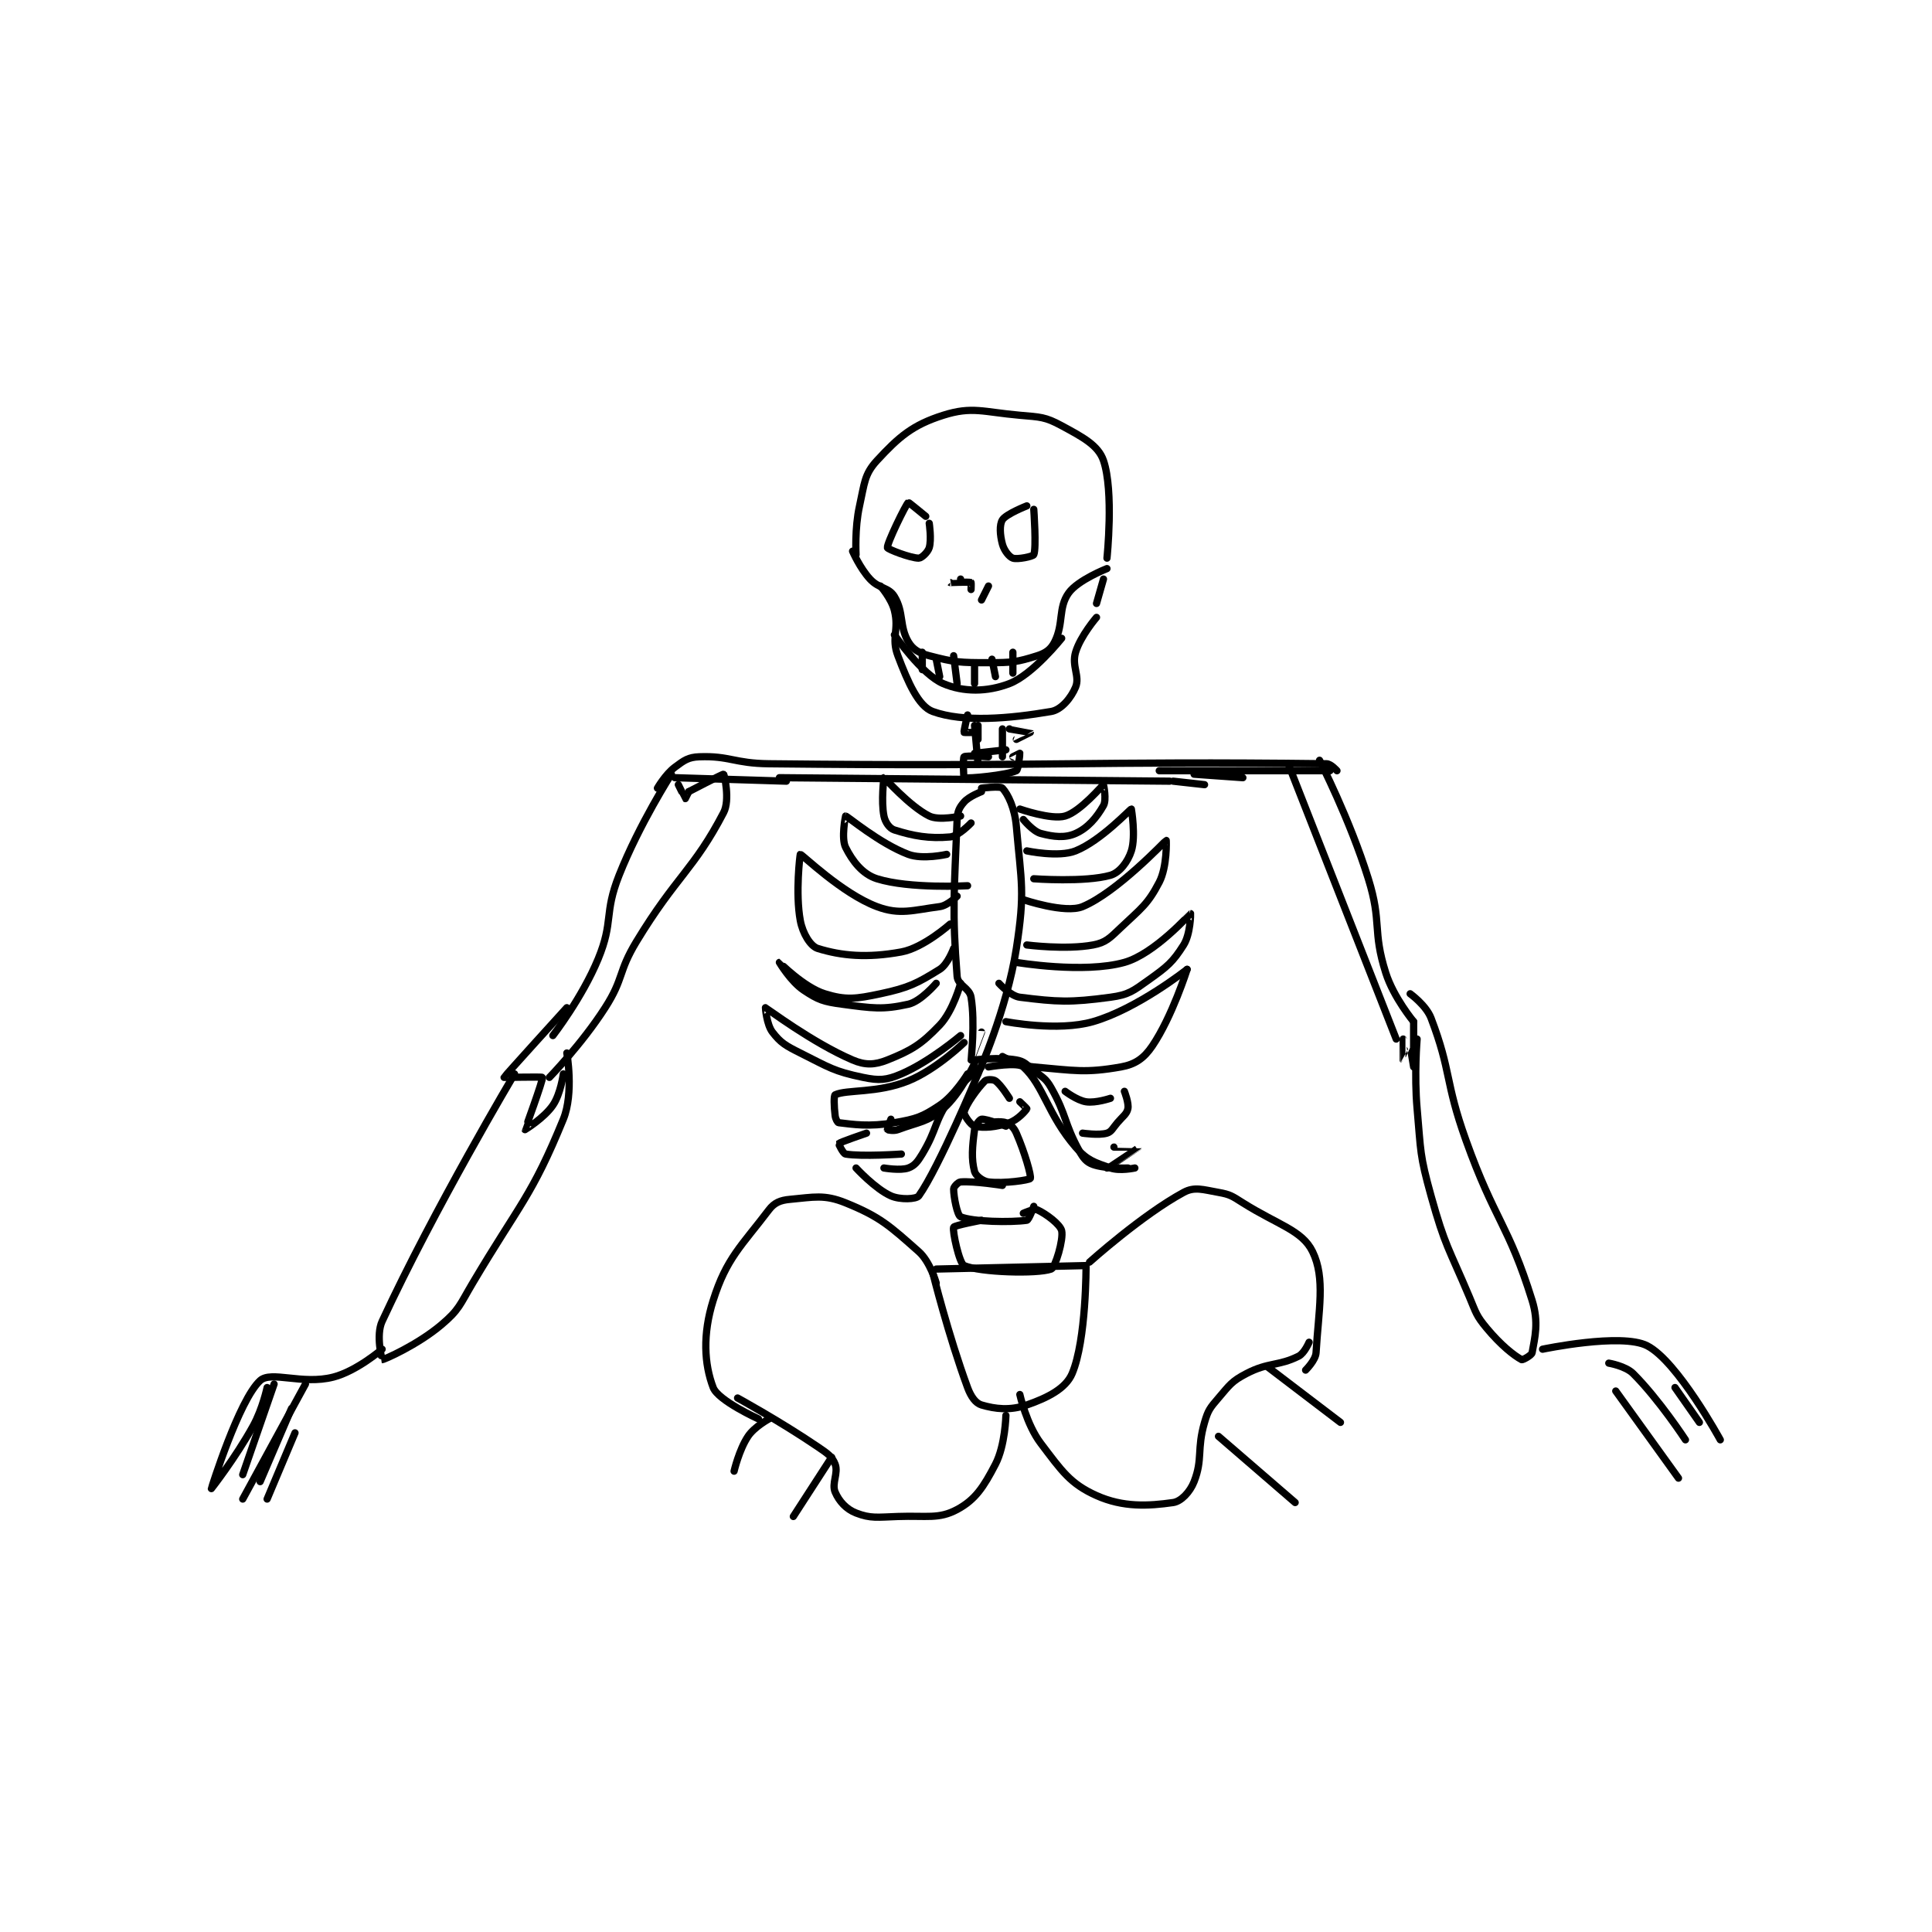 <?xml version="1.0" encoding="utf-8"?>
<!DOCTYPE svg PUBLIC "-//W3C//DTD SVG 1.1//EN" "http://www.w3.org/Graphics/SVG/1.1/DTD/svg11.dtd">
<svg viewBox="0 0 800 800" preserveAspectRatio="xMinYMin meet" xmlns="http://www.w3.org/2000/svg" version="1.1">
<g fill="none" stroke="black" stroke-linecap="round" stroke-linejoin="round" stroke-width="2.079">
<g transform="translate(87.52,171.954) scale(1.443) translate(-7,-29)">
<path id="0" d="M192 69 C192 69 191.559 61.485 193 55 C194.43 48.565 194.352 45.953 198 42 C204.325 35.148 208.25 31.774 217 29 C225.325 26.36 228.408 28.066 239 29 C244.905 29.521 246.244 29.424 251 32 C257.08 35.293 261.499 37.613 263 42 C266.016 50.816 264 70 264 70 "/>
<path id="1" d="M191 68 C191 68 193.09 72.848 196 76 C198.644 78.864 201.338 78.28 203 81 C205.767 85.528 204.358 89.509 207 94 C208.296 96.203 210.052 97.231 213 98 C220.334 99.913 221.781 100 230 100 C236.768 100 238.238 99.82 244 98 C246.466 97.221 247.929 96.142 249 94 C251.636 88.728 249.955 84.263 253 80 C255.684 76.243 264 73 264 73 "/>
<path id="2" d="M199 78 C199 78 202.147 81.589 203 85 C204.412 90.65 202.027 92.799 204 98 C206.919 105.695 209.912 112.513 214 114 C222.787 117.195 235.965 116.055 248 114 C250.901 113.505 253.733 110.078 255 107 C256.283 103.885 253.813 100.957 255 97 C256.401 92.331 261 87 261 87 "/>
<path id="3" d="M263 76 L261 83 "/>
<path id="4" d="M203 92 C203 92 210.844 103.388 217 106 C222.866 108.488 229.613 108.442 236 106 C242.713 103.433 251 93 251 93 "/>
<path id="5" d="M211 97 L211 102 "/>
<path id="6" d="M215 99 L216 104 "/>
<path id="7" d="M220 98 L221 106 "/>
<path id="8" d="M226 101 L226 106 "/>
<path id="9" d="M231 99 L232 104 "/>
<path id="10" d="M237 97 L237 103 "/>
<path id="11" d="M212 58 C212 58 207.075 53.939 207 54 C206.28 54.589 200.787 65.865 201 67 C201.084 67.448 207.644 70 210 70 C210.785 70 212.609 68.303 213 67 C213.702 64.661 213 60 213 60 "/>
<path id="12" d="M241 55 C241 55 235.071 57.316 234 59 C233.113 60.394 233.28 63.361 234 66 C234.495 67.816 235.96 69.653 237 70 C238.359 70.453 242.781 69.511 243 69 C243.798 67.139 243 56 243 56 "/>
<path id="13" d="M222 76 C222 76 218.999 77 219 77 C219.002 77.001 224.325 76.775 225 77 C225.075 77.025 225 79 225 79 "/>
<path id="14" d="M230 78 L228 82 "/>
<path id="15" d="M226 118 L227 129 "/>
<path id="16" d="M234 119 L234 127 "/>
<path id="17" d="M226 126 L235 125 "/>
<path id="18" d="M230 127 C230 127 223.504 126.568 223 127 C222.629 127.318 222.859 132.963 223 133 C224.272 133.339 235.08 132.277 238 131 C238.586 130.744 239.021 126.083 239 126 C238.998 125.991 237 127 237 127 "/>
<path id="19" d="M170 133 L282 134 "/>
<path id="20" d="M283 134 L292 135 "/>
<path id="21" d="M228 137 C228 137 224.474 138.315 223 140 C221.651 141.542 221.094 142.642 221 145 C220.165 165.886 219.528 171.236 221 190 C221.207 192.633 224.546 193.279 225 196 C226.225 203.348 224.998 213.992 225 214 C225.001 214.003 228 206 228 206 "/>
<path id="22" d="M228 136 C228 136 233.389 135.328 234 136 C235.639 137.803 237.539 141.703 238 147 C239.421 163.339 240.533 165.648 238 182 C235.271 199.615 227 218 227 218 "/>
<path id="23" d="M239 142 C239 142 248.017 145.162 252 144 C256.37 142.725 262.789 135.057 263 135 C263.026 134.993 263.942 139.352 263 141 C261.027 144.452 258.515 147.438 255 149 C251.958 150.352 248.701 149.987 245 149 C242.755 148.401 240 145 240 145 "/>
<path id="24" d="M241 154 C241 154 250.112 155.955 255 154 C262.262 151.095 270.68 142 271 142 C271 142 272.333 149.779 271 154 C270.012 157.129 267.624 160.25 265 161 C257.691 163.088 243 162 243 162 "/>
<path id="25" d="M240 168 C240 168 251.979 172.082 257 170 C266.898 165.896 280.772 151.073 281 151 C281.044 150.986 281.306 158.565 279 163 C275.689 169.367 273.854 170.454 268 176 C264.802 179.03 263.684 180.318 260 181 C252.158 182.452 241 181 241 181 "/>
<path id="26" d="M238 186 C238 186 257.292 189.278 269 186 C277.656 183.576 287.839 172.047 288 172 C288.032 171.99 287.969 177.883 286 181 C282.87 185.956 281.32 187.2 276 191 C271.478 194.23 270.231 195.293 265 196 C253.352 197.574 249.74 197.343 239 196 C236.315 195.664 233 192 233 192 "/>
<path id="27" d="M235 203 C235 203 249.867 205.923 260 203 C272.698 199.337 287 188 287 188 "/>
<path id="28" d="M287 188 C287 188 282.717 201.574 277 210 C274.595 213.544 272.093 215.278 268 216 C257.828 217.795 254.775 217.039 243 216 C238.636 215.615 234 213 234 213 "/>
<path id="29" d="M222 144 C222 144 215.799 145.399 213 144 C207.247 141.124 200.204 133 200 133 C200 133 199.143 139.716 200 144 C200.358 145.791 201.608 147.561 203 148 C208.429 149.714 212.947 150.55 219 150 C221.435 149.779 225 146 225 146 "/>
<path id="30" d="M218 155 C218 155 211.129 156.566 207 155 C198.678 151.843 189.543 144.06 189 144 C188.972 143.997 187.689 150.377 189 153 C190.967 156.934 193.835 160.691 198 162 C207.376 164.947 224 164 224 164 "/>
<path id="31" d="M221 167 C221 167 218.286 169.702 216 170 C208.367 170.996 204.579 172.467 198 170 C187.903 166.214 176.445 154.919 176 155 C175.92 155.014 174.548 166.158 176 174 C176.682 177.684 178.911 181.352 181 182 C187.787 184.107 195.179 184.809 205 183 C211.381 181.825 219 175 219 175 "/>
<path id="32" d="M220 182 C220 182 218.334 186.555 216 188 C209.546 191.995 207.191 193.263 199 195 C191.91 196.504 189.057 196.88 183 195 C177.021 193.144 170.002 186 170 186 C169.999 186 173.244 191.496 177 194 C181.162 196.775 182.67 197.289 188 198 C196.78 199.171 199.667 199.63 207 198 C210.602 197.2 215 192 215 192 "/>
<path id="33" d="M222 192 C222 192 219.863 199.953 216 204 C210.701 209.552 207.872 211.251 201 214 C197.383 215.447 194.644 215.561 191 214 C179.549 209.092 166.245 199.085 166 199 C165.964 198.988 166.335 203.835 168 206 C170.37 209.081 171.761 209.881 176 212 C184.285 216.143 185.625 217.267 194 219 C198.648 219.962 200.71 219.839 205 218 C213.151 214.507 222 207 222 207 "/>
<path id="34" d="M172 134 L140 133 "/>
<path id="35" d="M279 131 L328 131 "/>
<path id="36" d="M289 132 L303 133 "/>
<path id="37" d="M135 136 C135 136 137.282 132.038 140 130 C142.646 128.015 143.878 127.116 147 127 C155.748 126.676 157.04 128.889 167 129 C246.594 129.884 259.882 128.177 327 129 C328.269 129.016 330 131 330 131 "/>
<path id="38" d="M227 118 L227 122 "/>
<path id="39" d="M224 115 C224 115 222.872 119.68 223 120 C223.033 120.084 226 120 226 120 "/>
<path id="40" d="M236 119 C236 119 241.989 119.984 242 120 C242.001 120.002 238 122 238 122 "/>
<path id="41" d="M139 132 C139 132 129.824 146.302 124 161 C119.604 172.095 122.48 174.154 118 185 C113.369 196.212 105 207 105 207 "/>
<path id="42" d="M223 209 C223 209 215.059 216.733 207 220 C198.089 223.612 189.289 222.434 186 224 C185.59 224.195 185.669 227.35 186 230 C186.117 230.939 186.681 231.963 187 232 C191.132 232.486 195.74 233.252 203 232 C209.29 230.916 210.96 230.36 216 227 C220.32 224.12 224 218 224 218 "/>
<path id="43" d="M226 215 C226 215 222.018 223.667 217 228 C212.49 231.895 210.084 231.719 204 234 C202.803 234.449 201.054 234.081 201 234 C200.937 233.906 202 231 202 231 "/>
<path id="44" d="M226 214 C226 214 232.981 213.114 238 214 C240.313 214.408 240.811 215.249 243 217 C245.663 219.13 246.434 219.229 248 222 C252.508 229.975 251.607 231.947 256 240 C257.214 242.226 258.106 243.324 260 244 C263.613 245.291 270 245 270 245 "/>
<path id="45" d="M228 216 C228 216 222.337 220.092 219 225 C214.268 231.959 215.356 233.74 211 241 C209.66 243.234 208.755 244.362 207 245 C204.748 245.819 200 245 200 245 "/>
<path id="46" d="M252 223 C252 223 255.38 225.597 258 226 C260.776 226.427 265 225 265 225 "/>
<path id="47" d="M269 223 C269 223 270.351 226.419 270 228 C269.657 229.544 268.607 230.125 267 232 C265.637 233.59 265.303 234.609 264 235 C261.661 235.702 257 235 257 235 "/>
<path id="48" d="M266 239 C266 239 273.002 238.993 273 239 C272.99 239.029 264 245 264 245 "/>
<path id="49" d="M205 241 C205 241 193.703 241.784 189 241 C188.265 240.877 186.963 238.037 187 238 C187.411 237.589 195 235 195 235 "/>
<path id="50" d="M227 218 C227 218 215.755 244.944 210 253 C209.303 253.976 204.648 254.177 202 253 C197.512 251.006 192 245 192 245 "/>
<path id="51" d="M230 216 C230 216 238.381 214.511 240 216 C245.853 221.385 246.987 229.705 255 239 C258.261 242.782 260.353 243.36 265 245 C267.685 245.947 272 245 272 245 "/>
<path id="52" d="M236 225 C236 225 233.654 221.182 232 220 C231.345 219.532 229.453 219.547 229 220 C226.734 222.266 223.505 226.811 223 229 C222.839 229.697 224.928 232.753 226 233 C228.67 233.616 232.068 233.311 236 232 C238.41 231.197 240.743 228.514 241 228 C241.04 227.921 239 226 239 226 "/>
<path id="53" d="M235 233 C235 233 229.425 230.842 228 231 C227.51 231.054 226.179 232.653 226 234 C225.34 238.947 225.044 242.415 226 246 C226.324 247.215 228.356 248.794 230 249 C234.463 249.558 241.738 248.458 242 248 C242.357 247.376 240.403 240.492 238 235 C237.298 233.394 236.317 232.494 235 232 C233.403 231.401 230 232 230 232 "/>
<path id="54" d="M234 250 C234 250 226.019 248.713 222 249 C221.278 249.052 220 250.427 220 251 C220 253.294 221.041 258.589 222 259 C225.431 260.471 236.475 260.646 241 260 C241.617 259.912 243 256 243 256 "/>
<path id="55" d="M228 260 C228 260 220.204 261.47 220 262 C219.605 263.027 221.62 272.409 223 273 C227.548 274.949 243.905 275.463 248 274 C249.151 273.589 251.585 265.487 251 263 C250.565 261.153 246.512 258.142 244 257 C243.084 256.584 240 258 240 258 "/>
<path id="56" d="M215 274 L258 273 "/>
<path id="57" d="M214 275 C214 275 218.468 292.984 224 308 C224.976 310.65 226.339 312.511 228 313 C231.948 314.161 236.182 314.668 241 313 C246.973 310.932 252.178 308.288 254 304 C258.102 294.347 258 273 258 273 "/>
<path id="58" d="M259 272 C259 272 274.102 258.431 286 252 C289.147 250.299 291.535 251.212 296 252 C299.362 252.593 299.884 253.038 303 255 C313.101 261.36 319.996 262.849 323 269 C326.727 276.632 324.717 285.804 324 298 C323.872 300.181 321 303 321 303 "/>
<path id="59" d="M215 278 C215 278 213.243 271.869 210 269 C201.647 261.61 198.961 259.038 189 255 C182.874 252.516 179.859 253.376 173 254 C170.296 254.246 168.555 254.95 167 257 C159.147 267.352 154.797 270.897 151 283 C147.94 292.754 148.433 301.286 151 308 C152.435 311.752 164 317 164 317 "/>
<path id="60" d="M158 311 C158 311 170.186 317.662 181 325 C183.792 326.895 185.155 327.803 186 330 C186.976 332.539 184.945 335.538 186 338 C187.131 340.638 189.186 342.906 192 344 C196.183 345.627 198.143 345.202 204 345 C212.355 344.712 215.743 345.817 221 343 C226.226 340.2 228.617 336.525 232 330 C234.814 324.574 235 316 235 316 "/>
<path id="61" d="M322 295 C322 295 320.66 298.17 319 299 C313.189 301.905 310.392 300.665 304 304 C299.77 306.207 299.238 307.222 296 311 C293.563 313.843 293.034 314.455 292 318 C289.737 325.76 291.551 328.48 289 335 C287.828 337.995 285.26 340.677 283 341 C275.844 342.022 268.627 342.412 261 339 C253.434 335.615 250.996 331.904 245 324 C240.901 318.596 239 310 239 310 "/>
<path id="62" d="M167 317 C167 317 162.835 319.248 161 322 C158.418 325.873 157 332 157 332 "/>
<path id="63" d="M185 328 L174 345 "/>
<path id="64" d="M296 322 L318 341 "/>
<path id="65" d="M310 302 L331 318 "/>
<path id="66" d="M141 135 C141 135 142.935 138.957 143 139 C143.005 139.003 144 137 144 137 "/>
<path id="67" d="M144 137 C144 137 153.803 131.882 154 132 C154.185 132.111 155.884 139.383 154 143 C145.435 159.446 140.441 161.156 129 180 C123.636 188.835 125.477 190.457 120 199 C113.31 209.436 104 219 104 219 "/>
<path id="68" d="M109 199 C109 199 91.112 218.679 91 219 C90.984 219.047 101.911 218.778 102 219 C102.262 219.655 96.99 233.973 97 234 C97.003 234.008 102.469 230.681 105 227 C107.24 223.742 108 218 108 218 "/>
<path id="69" d="M316 129 L347 208 "/>
<path id="70" d="M325 128 C325 128 333.67 144.889 339 162 C342.968 174.738 340.109 176.729 344 189 C346.251 196.099 352 203 352 203 "/>
<path id="71" d="M352 203 C352 203 352 216 352 216 C352 216 351.016 210.011 351 210 C350.998 209.999 349.001 214.001 349 214 C348.996 213.996 349 208 349 208 "/>
<path id="72" d="M94 218 C94 218 70.961 256.716 56 289 C54.143 293.008 55.98 299.999 56 300 C56.497 300.029 66.143 295.802 73 290 C78.158 285.635 78.232 284.352 82 278 C95.566 255.132 98.893 253.263 108 231 C111.067 223.503 109 212 109 212 "/>
<path id="73" d="M353 208 C353 208 352.129 218.203 353 228 C354.104 240.421 353.703 241.129 357 253 C361.048 267.573 362.048 267.865 368 282 C369.965 286.667 369.935 287.323 373 291 C377.034 295.841 380.762 298.795 383 300 C383.29 300.156 385.869 298.741 386 298 C386.776 293.605 387.971 289.329 386 283 C379.177 261.095 375.325 260.252 367 237 C360.918 220.011 362.88 217.436 357 202 C355.593 198.307 351 195 351 195 "/>
<path id="74" d="M56 297 C56 297 48.731 303.269 42 305 C33.089 307.291 24.156 303.114 21 306 C14.901 311.576 7 336.999 7 337 C7 337 13.94 328.171 19 319 C21.714 314.081 23 308 23 308 "/>
<path id="75" d="M25 307 L16 333 "/>
<path id="76" d="M34 307 L16 340 "/>
<path id="77" d="M30 314 L21 335 "/>
<path id="78" d="M31 321 L23 340 "/>
<path id="79" d="M389 297 C389 297 411.628 292.242 419 296 C427.69 300.43 440 323 440 323 "/>
<path id="80" d="M408 301 C408 301 412.794 301.794 415 304 C422.5 311.5 430 323 430 323 "/>
<path id="81" d="M427 308 L434 318 "/>
<path id="82" d="M410 309 L428 334 "/>
</g>
</g>
</svg>
